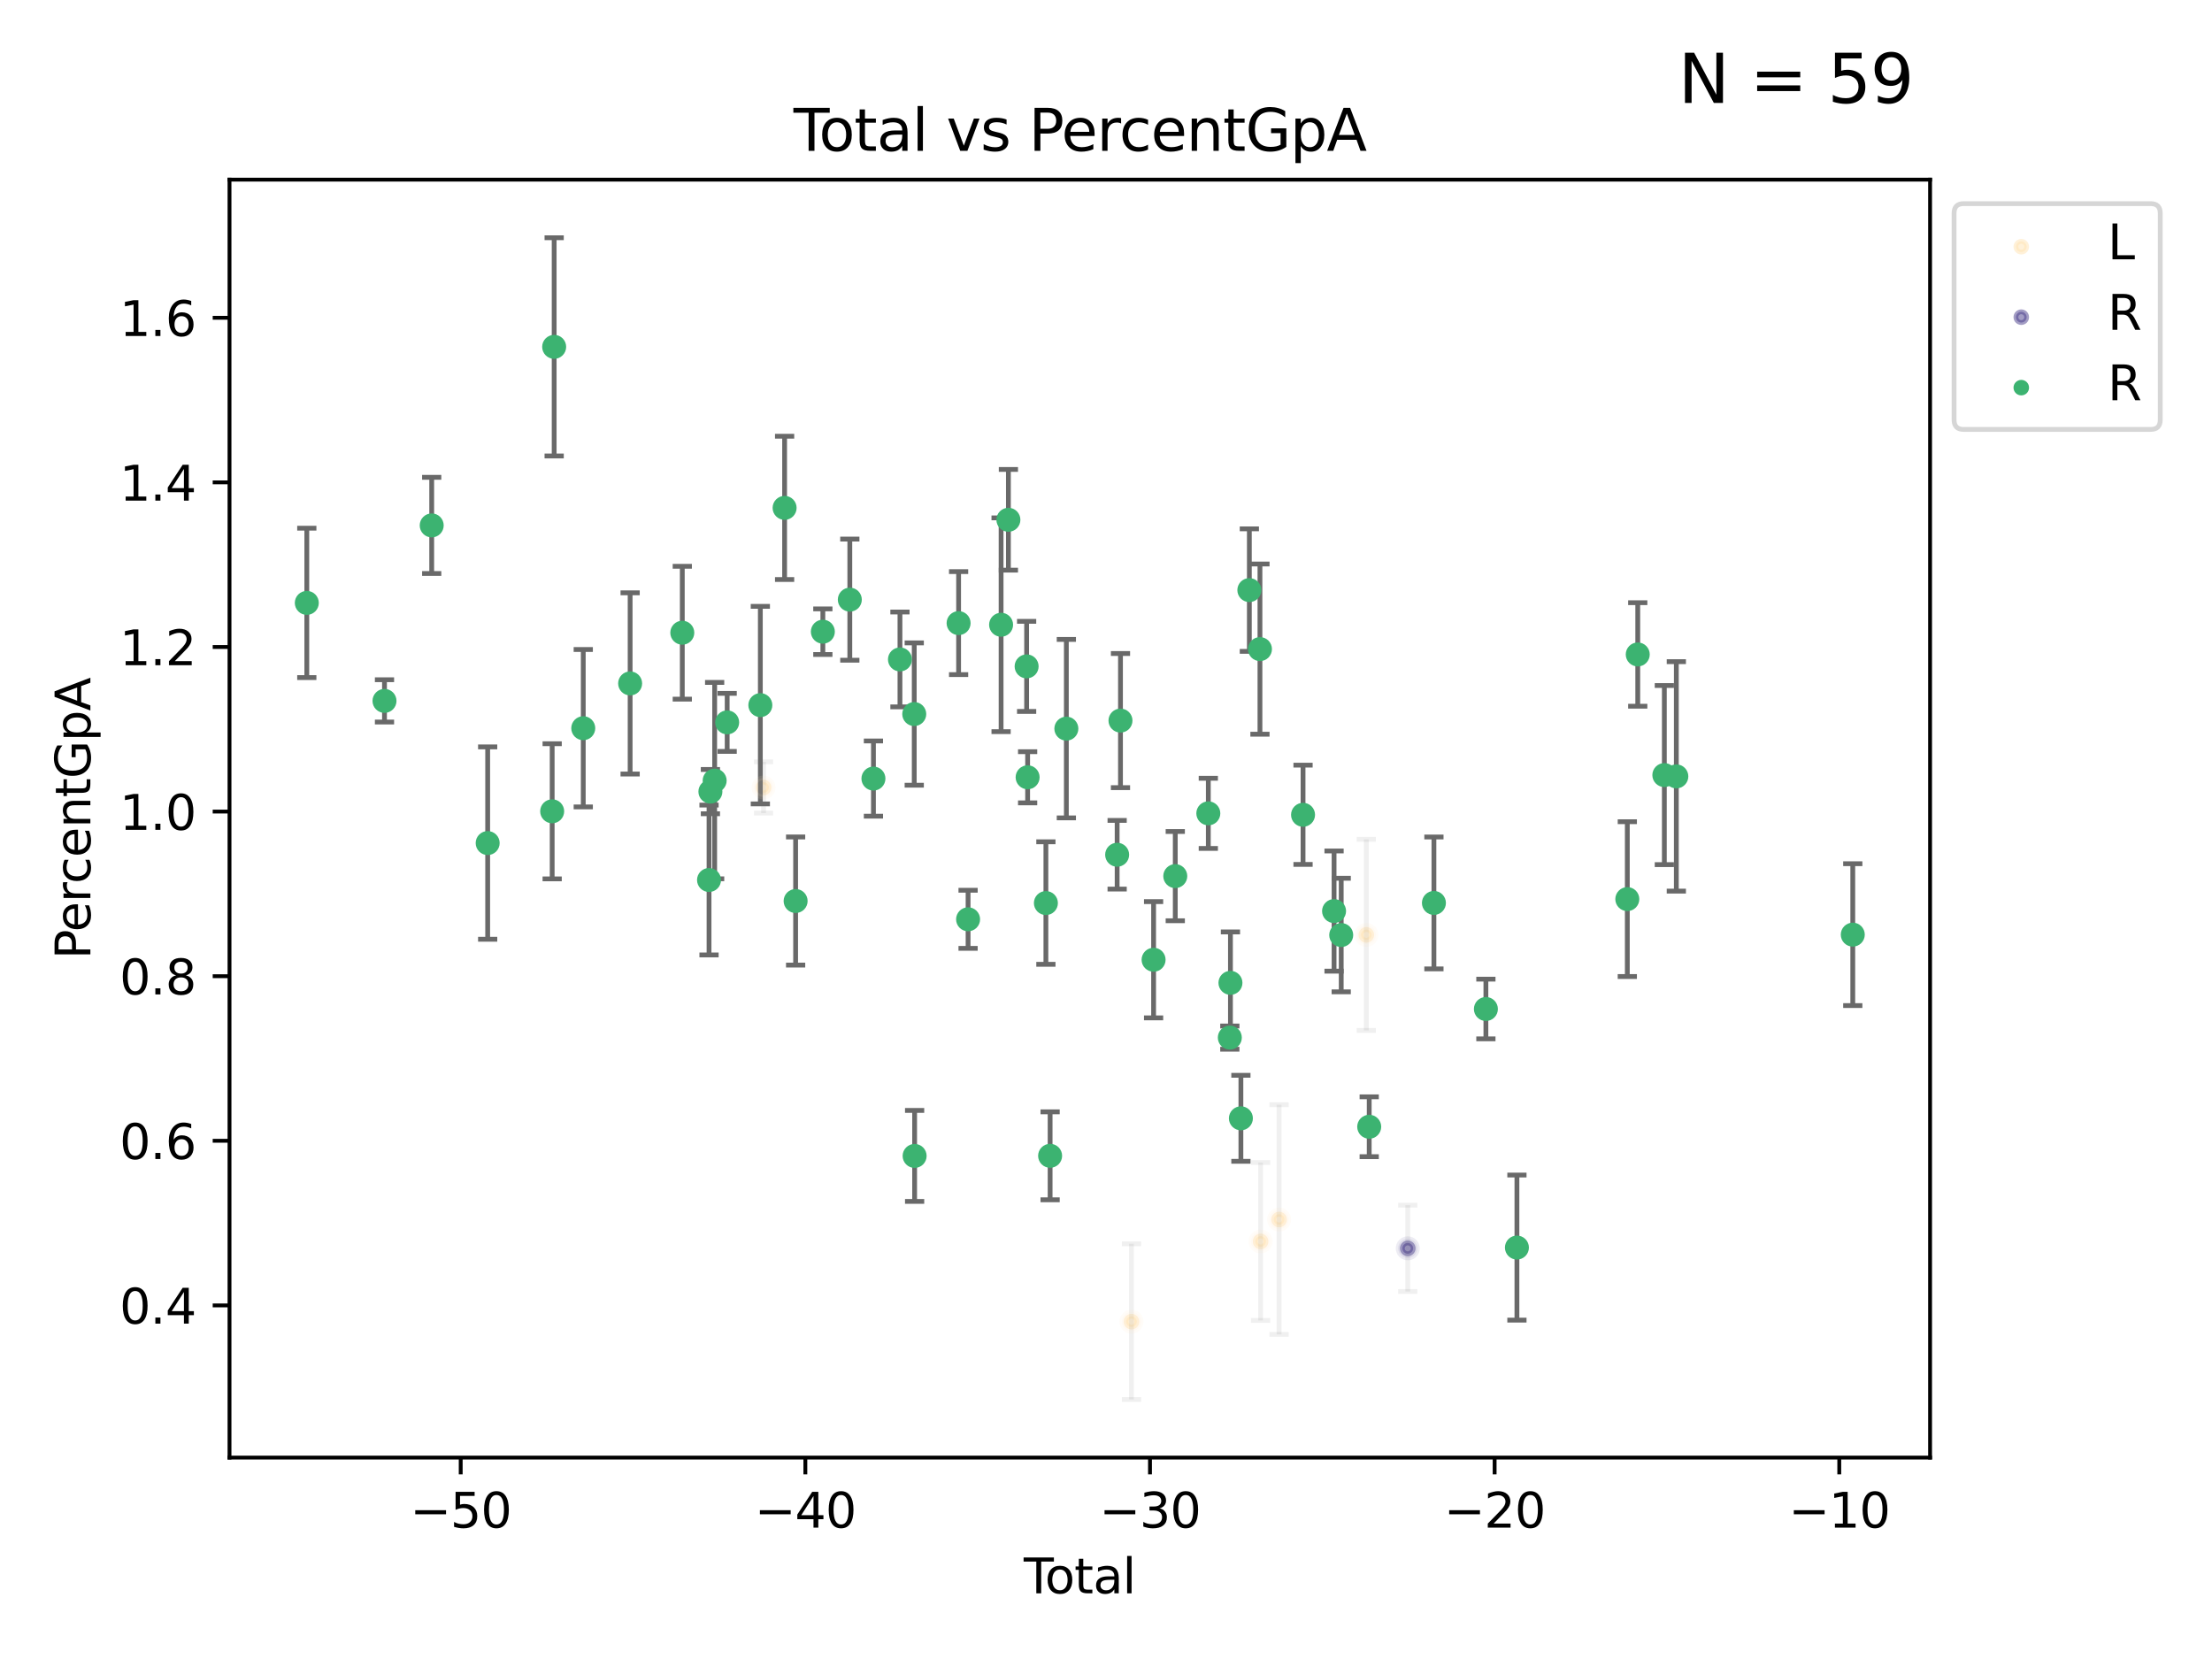 <?xml version="1.0" encoding="utf-8" standalone="no"?>
<!DOCTYPE svg PUBLIC "-//W3C//DTD SVG 1.1//EN"
  "http://www.w3.org/Graphics/SVG/1.1/DTD/svg11.dtd">
<svg xmlns:xlink="http://www.w3.org/1999/xlink" width="460.8pt" height="345.6pt" viewBox="0 0 460.8 345.6" xmlns="http://www.w3.org/2000/svg" version="1.1">
 <defs>
  <style type="text/css">*{stroke-linejoin: round; stroke-linecap: butt}</style>
 </defs>
 <g id="figure_1">
  <g id="patch_1">
   <path d="M 0 345.6 
L 460.8 345.6 
L 460.8 0 
L 0 0 
z
" style="fill: #ffffff"/>
  </g>
  <g id="axes_1">
   <g id="patch_2">
    <path d="M 47.81 303.64 
L 402.07 303.64 
L 402.07 37.422 
L 47.81 37.422 
z
" style="fill: #ffffff"/>
   </g>
   <g id="PathCollection_1">
    <defs>
     <path id="mbbdf30c0f0" d="M 0 1.118 
C 0.297 1.118 0.581 1 0.791 0.791 
C 1 0.581 1.118 0.297 1.118 0 
C 1.118 -0.297 1 -0.581 0.791 -0.791 
C 0.581 -1 0.297 -1.118 0 -1.118 
C -0.297 -1.118 -0.581 -1 -0.791 -0.791 
C -1 -0.581 -1.118 -0.297 -1.118 0 
C -1.118 0.297 -1 0.581 -0.791 0.791 
C -0.581 1 -0.297 1.118 0 1.118 
z
" style="stroke: #ffe4b5; stroke-opacity: 0.5"/>
    </defs>
    <g clip-path="url(#pc83a9b6013)">
     <use xlink:href="#mbbdf30c0f0" x="159.061" y="164.048" style="fill: #ffe4b5; fill-opacity: 0.5; stroke: #ffe4b5; stroke-opacity: 0.5"/>
     <use xlink:href="#mbbdf30c0f0" x="235.706" y="275.323" style="fill: #ffe4b5; fill-opacity: 0.5; stroke: #ffe4b5; stroke-opacity: 0.5"/>
     <use xlink:href="#mbbdf30c0f0" x="262.609" y="258.622" style="fill: #ffe4b5; fill-opacity: 0.5; stroke: #ffe4b5; stroke-opacity: 0.5"/>
     <use xlink:href="#mbbdf30c0f0" x="266.455" y="254.053" style="fill: #ffe4b5; fill-opacity: 0.5; stroke: #ffe4b5; stroke-opacity: 0.5"/>
     <use xlink:href="#mbbdf30c0f0" x="284.628" y="194.753" style="fill: #ffe4b5; fill-opacity: 0.5; stroke: #ffe4b5; stroke-opacity: 0.5"/>
    </g>
   </g>
   <g id="PathCollection_2">
    <defs>
     <path id="m7757722829" d="M 0 1.118 
C 0.297 1.118 0.581 1 0.791 0.791 
C 1 0.581 1.118 0.297 1.118 0 
C 1.118 -0.297 1 -0.581 0.791 -0.791 
C 0.581 -1 0.297 -1.118 0 -1.118 
C -0.297 -1.118 -0.581 -1 -0.791 -0.791 
C -1 -0.581 -1.118 -0.297 -1.118 0 
C -1.118 0.297 -1 0.581 -0.791 0.791 
C -0.581 1 -0.297 1.118 0 1.118 
z
" style="stroke: #483d8b; stroke-opacity: 0.5"/>
    </defs>
    <g clip-path="url(#pc83a9b6013)">
     <use xlink:href="#m7757722829" x="293.262" y="260.053" style="fill: #483d8b; fill-opacity: 0.5; stroke: #483d8b; stroke-opacity: 0.5"/>
    </g>
   </g>
   <g id="PathCollection_3">
    <defs>
     <path id="m713ad0ca46" d="M 0 1.118 
C 0.297 1.118 0.581 1 0.791 0.791 
C 1 0.581 1.118 0.297 1.118 0 
C 1.118 -0.297 1 -0.581 0.791 -0.791 
C 0.581 -1 0.297 -1.118 0 -1.118 
C -0.297 -1.118 -0.581 -1 -0.791 -0.791 
C -1 -0.581 -1.118 -0.297 -1.118 0 
C -1.118 0.297 -1 0.581 -0.791 0.791 
C -0.581 1 -0.297 1.118 0 1.118 
z
" style="stroke: #3cb371"/>
    </defs>
    <g clip-path="url(#pc83a9b6013)">
     <use xlink:href="#m713ad0ca46" x="63.913" y="125.594" style="fill: #3cb371; stroke: #3cb371"/>
     <use xlink:href="#m713ad0ca46" x="80.097" y="146.008" style="fill: #3cb371; stroke: #3cb371"/>
     <use xlink:href="#m713ad0ca46" x="89.932" y="109.452" style="fill: #3cb371; stroke: #3cb371"/>
     <use xlink:href="#m713ad0ca46" x="101.591" y="175.626" style="fill: #3cb371; stroke: #3cb371"/>
     <use xlink:href="#m713ad0ca46" x="115.028" y="169.008" style="fill: #3cb371; stroke: #3cb371"/>
     <use xlink:href="#m713ad0ca46" x="115.442" y="72.255" style="fill: #3cb371; stroke: #3cb371"/>
     <use xlink:href="#m713ad0ca46" x="121.504" y="151.698" style="fill: #3cb371; stroke: #3cb371"/>
     <use xlink:href="#m713ad0ca46" x="131.268" y="142.37" style="fill: #3cb371; stroke: #3cb371"/>
     <use xlink:href="#m713ad0ca46" x="142.134" y="131.806" style="fill: #3cb371; stroke: #3cb371"/>
     <use xlink:href="#m713ad0ca46" x="147.704" y="183.32" style="fill: #3cb371; stroke: #3cb371"/>
     <use xlink:href="#m713ad0ca46" x="147.99" y="164.907" style="fill: #3cb371; stroke: #3cb371"/>
     <use xlink:href="#m713ad0ca46" x="148.875" y="162.617" style="fill: #3cb371; stroke: #3cb371"/>
     <use xlink:href="#m713ad0ca46" x="151.483" y="150.485" style="fill: #3cb371; stroke: #3cb371"/>
     <use xlink:href="#m713ad0ca46" x="158.393" y="146.893" style="fill: #3cb371; stroke: #3cb371"/>
     <use xlink:href="#m713ad0ca46" x="163.448" y="105.8" style="fill: #3cb371; stroke: #3cb371"/>
     <use xlink:href="#m713ad0ca46" x="165.743" y="187.698" style="fill: #3cb371; stroke: #3cb371"/>
     <use xlink:href="#m713ad0ca46" x="171.414" y="131.59" style="fill: #3cb371; stroke: #3cb371"/>
     <use xlink:href="#m713ad0ca46" x="177.033" y="124.917" style="fill: #3cb371; stroke: #3cb371"/>
     <use xlink:href="#m713ad0ca46" x="181.953" y="162.191" style="fill: #3cb371; stroke: #3cb371"/>
     <use xlink:href="#m713ad0ca46" x="187.478" y="137.372" style="fill: #3cb371; stroke: #3cb371"/>
     <use xlink:href="#m713ad0ca46" x="190.454" y="148.75" style="fill: #3cb371; stroke: #3cb371"/>
     <use xlink:href="#m713ad0ca46" x="190.532" y="240.801" style="fill: #3cb371; stroke: #3cb371"/>
     <use xlink:href="#m713ad0ca46" x="199.694" y="129.807" style="fill: #3cb371; stroke: #3cb371"/>
     <use xlink:href="#m713ad0ca46" x="201.67" y="191.506" style="fill: #3cb371; stroke: #3cb371"/>
     <use xlink:href="#m713ad0ca46" x="208.546" y="130.145" style="fill: #3cb371; stroke: #3cb371"/>
     <use xlink:href="#m713ad0ca46" x="210.068" y="108.281" style="fill: #3cb371; stroke: #3cb371"/>
     <use xlink:href="#m713ad0ca46" x="213.865" y="138.818" style="fill: #3cb371; stroke: #3cb371"/>
     <use xlink:href="#m713ad0ca46" x="214.073" y="161.923" style="fill: #3cb371; stroke: #3cb371"/>
     <use xlink:href="#m713ad0ca46" x="217.879" y="188.123" style="fill: #3cb371; stroke: #3cb371"/>
     <use xlink:href="#m713ad0ca46" x="218.758" y="240.776" style="fill: #3cb371; stroke: #3cb371"/>
     <use xlink:href="#m713ad0ca46" x="222.141" y="151.789" style="fill: #3cb371; stroke: #3cb371"/>
     <use xlink:href="#m713ad0ca46" x="232.722" y="178.058" style="fill: #3cb371; stroke: #3cb371"/>
     <use xlink:href="#m713ad0ca46" x="233.417" y="150.111" style="fill: #3cb371; stroke: #3cb371"/>
     <use xlink:href="#m713ad0ca46" x="240.314" y="199.932" style="fill: #3cb371; stroke: #3cb371"/>
     <use xlink:href="#m713ad0ca46" x="244.831" y="182.51" style="fill: #3cb371; stroke: #3cb371"/>
     <use xlink:href="#m713ad0ca46" x="251.715" y="169.435" style="fill: #3cb371; stroke: #3cb371"/>
     <use xlink:href="#m713ad0ca46" x="256.194" y="216.152" style="fill: #3cb371; stroke: #3cb371"/>
     <use xlink:href="#m713ad0ca46" x="256.324" y="204.744" style="fill: #3cb371; stroke: #3cb371"/>
     <use xlink:href="#m713ad0ca46" x="258.502" y="232.963" style="fill: #3cb371; stroke: #3cb371"/>
     <use xlink:href="#m713ad0ca46" x="260.263" y="122.93" style="fill: #3cb371; stroke: #3cb371"/>
     <use xlink:href="#m713ad0ca46" x="262.472" y="135.219" style="fill: #3cb371; stroke: #3cb371"/>
     <use xlink:href="#m713ad0ca46" x="271.448" y="169.736" style="fill: #3cb371; stroke: #3cb371"/>
     <use xlink:href="#m713ad0ca46" x="277.91" y="189.792" style="fill: #3cb371; stroke: #3cb371"/>
     <use xlink:href="#m713ad0ca46" x="279.4" y="194.787" style="fill: #3cb371; stroke: #3cb371"/>
     <use xlink:href="#m713ad0ca46" x="285.231" y="234.724" style="fill: #3cb371; stroke: #3cb371"/>
     <use xlink:href="#m713ad0ca46" x="298.712" y="188.098" style="fill: #3cb371; stroke: #3cb371"/>
     <use xlink:href="#m713ad0ca46" x="309.539" y="210.193" style="fill: #3cb371; stroke: #3cb371"/>
     <use xlink:href="#m713ad0ca46" x="316.003" y="259.892" style="fill: #3cb371; stroke: #3cb371"/>
     <use xlink:href="#m713ad0ca46" x="338.999" y="187.3" style="fill: #3cb371; stroke: #3cb371"/>
     <use xlink:href="#m713ad0ca46" x="341.173" y="136.334" style="fill: #3cb371; stroke: #3cb371"/>
     <use xlink:href="#m713ad0ca46" x="346.714" y="161.463" style="fill: #3cb371; stroke: #3cb371"/>
     <use xlink:href="#m713ad0ca46" x="349.211" y="161.736" style="fill: #3cb371; stroke: #3cb371"/>
     <use xlink:href="#m713ad0ca46" x="385.967" y="194.702" style="fill: #3cb371; stroke: #3cb371"/>
    </g>
   </g>
   <g id="matplotlib.axis_1">
    <g id="xtick_1">
     <g id="line2d_1">
      <defs>
       <path id="m2ab7cd5a93" d="M 0 0 
L 0 3.5 
" style="stroke: #000000; stroke-width: 0.8"/>
      </defs>
      <g>
       <use xlink:href="#m2ab7cd5a93" x="95.974" y="303.64" style="stroke: #000000; stroke-width: 0.8"/>
      </g>
     </g>
     <g id="text_1">
      <!-- −50 -->
      <g transform="translate(85.422 318.238)scale(0.1 -0.1)">
       <defs>
        <path id="DejaVuSans-2212" d="M 678 2272 
L 4684 2272 
L 4684 1741 
L 678 1741 
L 678 2272 
z
" transform="scale(0.016)"/>
        <path id="DejaVuSans-35" d="M 691 4666 
L 3169 4666 
L 3169 4134 
L 1269 4134 
L 1269 2991 
Q 1406 3038 1543 3061 
Q 1681 3084 1819 3084 
Q 2600 3084 3056 2656 
Q 3513 2228 3513 1497 
Q 3513 744 3044 326 
Q 2575 -91 1722 -91 
Q 1428 -91 1123 -41 
Q 819 9 494 109 
L 494 744 
Q 775 591 1075 516 
Q 1375 441 1709 441 
Q 2250 441 2565 725 
Q 2881 1009 2881 1497 
Q 2881 1984 2565 2268 
Q 2250 2553 1709 2553 
Q 1456 2553 1204 2497 
Q 953 2441 691 2322 
L 691 4666 
z
" transform="scale(0.016)"/>
        <path id="DejaVuSans-30" d="M 2034 4250 
Q 1547 4250 1301 3770 
Q 1056 3291 1056 2328 
Q 1056 1369 1301 889 
Q 1547 409 2034 409 
Q 2525 409 2770 889 
Q 3016 1369 3016 2328 
Q 3016 3291 2770 3770 
Q 2525 4250 2034 4250 
z
M 2034 4750 
Q 2819 4750 3233 4129 
Q 3647 3509 3647 2328 
Q 3647 1150 3233 529 
Q 2819 -91 2034 -91 
Q 1250 -91 836 529 
Q 422 1150 422 2328 
Q 422 3509 836 4129 
Q 1250 4750 2034 4750 
z
" transform="scale(0.016)"/>
       </defs>
       <use xlink:href="#DejaVuSans-2212"/>
       <use xlink:href="#DejaVuSans-35" x="83.789"/>
       <use xlink:href="#DejaVuSans-30" x="147.412"/>
      </g>
     </g>
    </g>
    <g id="xtick_2">
     <g id="line2d_2">
      <g>
       <use xlink:href="#m2ab7cd5a93" x="167.769" y="303.64" style="stroke: #000000; stroke-width: 0.8"/>
      </g>
     </g>
     <g id="text_2">
      <!-- −40 -->
      <g transform="translate(157.216 318.238)scale(0.1 -0.1)">
       <defs>
        <path id="DejaVuSans-34" d="M 2419 4116 
L 825 1625 
L 2419 1625 
L 2419 4116 
z
M 2253 4666 
L 3047 4666 
L 3047 1625 
L 3713 1625 
L 3713 1100 
L 3047 1100 
L 3047 0 
L 2419 0 
L 2419 1100 
L 313 1100 
L 313 1709 
L 2253 4666 
z
" transform="scale(0.016)"/>
       </defs>
       <use xlink:href="#DejaVuSans-2212"/>
       <use xlink:href="#DejaVuSans-34" x="83.789"/>
       <use xlink:href="#DejaVuSans-30" x="147.412"/>
      </g>
     </g>
    </g>
    <g id="xtick_3">
     <g id="line2d_3">
      <g>
       <use xlink:href="#m2ab7cd5a93" x="239.564" y="303.64" style="stroke: #000000; stroke-width: 0.8"/>
      </g>
     </g>
     <g id="text_3">
      <!-- −30 -->
      <g transform="translate(229.011 318.238)scale(0.1 -0.1)">
       <defs>
        <path id="DejaVuSans-33" d="M 2597 2516 
Q 3050 2419 3304 2112 
Q 3559 1806 3559 1356 
Q 3559 666 3084 287 
Q 2609 -91 1734 -91 
Q 1441 -91 1130 -33 
Q 819 25 488 141 
L 488 750 
Q 750 597 1062 519 
Q 1375 441 1716 441 
Q 2309 441 2620 675 
Q 2931 909 2931 1356 
Q 2931 1769 2642 2001 
Q 2353 2234 1838 2234 
L 1294 2234 
L 1294 2753 
L 1863 2753 
Q 2328 2753 2575 2939 
Q 2822 3125 2822 3475 
Q 2822 3834 2567 4026 
Q 2313 4219 1838 4219 
Q 1578 4219 1281 4162 
Q 984 4106 628 3988 
L 628 4550 
Q 988 4650 1302 4700 
Q 1616 4750 1894 4750 
Q 2613 4750 3031 4423 
Q 3450 4097 3450 3541 
Q 3450 3153 3228 2886 
Q 3006 2619 2597 2516 
z
" transform="scale(0.016)"/>
       </defs>
       <use xlink:href="#DejaVuSans-2212"/>
       <use xlink:href="#DejaVuSans-33" x="83.789"/>
       <use xlink:href="#DejaVuSans-30" x="147.412"/>
      </g>
     </g>
    </g>
    <g id="xtick_4">
     <g id="line2d_4">
      <g>
       <use xlink:href="#m2ab7cd5a93" x="311.358" y="303.64" style="stroke: #000000; stroke-width: 0.8"/>
      </g>
     </g>
     <g id="text_4">
      <!-- −20 -->
      <g transform="translate(300.806 318.238)scale(0.1 -0.1)">
       <defs>
        <path id="DejaVuSans-32" d="M 1228 531 
L 3431 531 
L 3431 0 
L 469 0 
L 469 531 
Q 828 903 1448 1529 
Q 2069 2156 2228 2338 
Q 2531 2678 2651 2914 
Q 2772 3150 2772 3378 
Q 2772 3750 2511 3984 
Q 2250 4219 1831 4219 
Q 1534 4219 1204 4116 
Q 875 4013 500 3803 
L 500 4441 
Q 881 4594 1212 4672 
Q 1544 4750 1819 4750 
Q 2544 4750 2975 4387 
Q 3406 4025 3406 3419 
Q 3406 3131 3298 2873 
Q 3191 2616 2906 2266 
Q 2828 2175 2409 1742 
Q 1991 1309 1228 531 
z
" transform="scale(0.016)"/>
       </defs>
       <use xlink:href="#DejaVuSans-2212"/>
       <use xlink:href="#DejaVuSans-32" x="83.789"/>
       <use xlink:href="#DejaVuSans-30" x="147.412"/>
      </g>
     </g>
    </g>
    <g id="xtick_5">
     <g id="line2d_5">
      <g>
       <use xlink:href="#m2ab7cd5a93" x="383.153" y="303.64" style="stroke: #000000; stroke-width: 0.8"/>
      </g>
     </g>
     <g id="text_5">
      <!-- −10 -->
      <g transform="translate(372.601 318.238)scale(0.1 -0.1)">
       <defs>
        <path id="DejaVuSans-31" d="M 794 531 
L 1825 531 
L 1825 4091 
L 703 3866 
L 703 4441 
L 1819 4666 
L 2450 4666 
L 2450 531 
L 3481 531 
L 3481 0 
L 794 0 
L 794 531 
z
" transform="scale(0.016)"/>
       </defs>
       <use xlink:href="#DejaVuSans-2212"/>
       <use xlink:href="#DejaVuSans-31" x="83.789"/>
       <use xlink:href="#DejaVuSans-30" x="147.412"/>
      </g>
     </g>
    </g>
    <g id="text_6">
     <!-- Total -->
     <g transform="translate(213.263 331.917)scale(0.1 -0.1)">
      <defs>
       <path id="DejaVuSans-54" d="M -19 4666 
L 3928 4666 
L 3928 4134 
L 2272 4134 
L 2272 0 
L 1638 0 
L 1638 4134 
L -19 4134 
L -19 4666 
z
" transform="scale(0.016)"/>
       <path id="DejaVuSans-6f" d="M 1959 3097 
Q 1497 3097 1228 2736 
Q 959 2375 959 1747 
Q 959 1119 1226 758 
Q 1494 397 1959 397 
Q 2419 397 2687 759 
Q 2956 1122 2956 1747 
Q 2956 2369 2687 2733 
Q 2419 3097 1959 3097 
z
M 1959 3584 
Q 2709 3584 3137 3096 
Q 3566 2609 3566 1747 
Q 3566 888 3137 398 
Q 2709 -91 1959 -91 
Q 1206 -91 779 398 
Q 353 888 353 1747 
Q 353 2609 779 3096 
Q 1206 3584 1959 3584 
z
" transform="scale(0.016)"/>
       <path id="DejaVuSans-74" d="M 1172 4494 
L 1172 3500 
L 2356 3500 
L 2356 3053 
L 1172 3053 
L 1172 1153 
Q 1172 725 1289 603 
Q 1406 481 1766 481 
L 2356 481 
L 2356 0 
L 1766 0 
Q 1100 0 847 248 
Q 594 497 594 1153 
L 594 3053 
L 172 3053 
L 172 3500 
L 594 3500 
L 594 4494 
L 1172 4494 
z
" transform="scale(0.016)"/>
       <path id="DejaVuSans-61" d="M 2194 1759 
Q 1497 1759 1228 1600 
Q 959 1441 959 1056 
Q 959 750 1161 570 
Q 1363 391 1709 391 
Q 2188 391 2477 730 
Q 2766 1069 2766 1631 
L 2766 1759 
L 2194 1759 
z
M 3341 1997 
L 3341 0 
L 2766 0 
L 2766 531 
Q 2569 213 2275 61 
Q 1981 -91 1556 -91 
Q 1019 -91 701 211 
Q 384 513 384 1019 
Q 384 1609 779 1909 
Q 1175 2209 1959 2209 
L 2766 2209 
L 2766 2266 
Q 2766 2663 2505 2880 
Q 2244 3097 1772 3097 
Q 1472 3097 1187 3025 
Q 903 2953 641 2809 
L 641 3341 
Q 956 3463 1253 3523 
Q 1550 3584 1831 3584 
Q 2591 3584 2966 3190 
Q 3341 2797 3341 1997 
z
" transform="scale(0.016)"/>
       <path id="DejaVuSans-6c" d="M 603 4863 
L 1178 4863 
L 1178 0 
L 603 0 
L 603 4863 
z
" transform="scale(0.016)"/>
      </defs>
      <use xlink:href="#DejaVuSans-54"/>
      <use xlink:href="#DejaVuSans-6f" x="44.084"/>
      <use xlink:href="#DejaVuSans-74" x="105.266"/>
      <use xlink:href="#DejaVuSans-61" x="144.475"/>
      <use xlink:href="#DejaVuSans-6c" x="205.754"/>
     </g>
    </g>
   </g>
   <g id="matplotlib.axis_2">
    <g id="ytick_1">
     <g id="line2d_6">
      <defs>
       <path id="ma7b6f28bb7" d="M 0 0 
L -3.5 0 
" style="stroke: #000000; stroke-width: 0.8"/>
      </defs>
      <g>
       <use xlink:href="#ma7b6f28bb7" x="47.81" y="271.936" style="stroke: #000000; stroke-width: 0.8"/>
      </g>
     </g>
     <g id="text_7">
      <!-- 0.4 -->
      <g transform="translate(24.907 275.735)scale(0.1 -0.1)">
       <defs>
        <path id="DejaVuSans-2e" d="M 684 794 
L 1344 794 
L 1344 0 
L 684 0 
L 684 794 
z
" transform="scale(0.016)"/>
       </defs>
       <use xlink:href="#DejaVuSans-30"/>
       <use xlink:href="#DejaVuSans-2e" x="63.623"/>
       <use xlink:href="#DejaVuSans-34" x="95.41"/>
      </g>
     </g>
    </g>
    <g id="ytick_2">
     <g id="line2d_7">
      <g>
       <use xlink:href="#ma7b6f28bb7" x="47.81" y="237.646" style="stroke: #000000; stroke-width: 0.8"/>
      </g>
     </g>
     <g id="text_8">
      <!-- 0.6 -->
      <g transform="translate(24.907 241.445)scale(0.1 -0.1)">
       <defs>
        <path id="DejaVuSans-36" d="M 2113 2584 
Q 1688 2584 1439 2293 
Q 1191 2003 1191 1497 
Q 1191 994 1439 701 
Q 1688 409 2113 409 
Q 2538 409 2786 701 
Q 3034 994 3034 1497 
Q 3034 2003 2786 2293 
Q 2538 2584 2113 2584 
z
M 3366 4563 
L 3366 3988 
Q 3128 4100 2886 4159 
Q 2644 4219 2406 4219 
Q 1781 4219 1451 3797 
Q 1122 3375 1075 2522 
Q 1259 2794 1537 2939 
Q 1816 3084 2150 3084 
Q 2853 3084 3261 2657 
Q 3669 2231 3669 1497 
Q 3669 778 3244 343 
Q 2819 -91 2113 -91 
Q 1303 -91 875 529 
Q 447 1150 447 2328 
Q 447 3434 972 4092 
Q 1497 4750 2381 4750 
Q 2619 4750 2861 4703 
Q 3103 4656 3366 4563 
z
" transform="scale(0.016)"/>
       </defs>
       <use xlink:href="#DejaVuSans-30"/>
       <use xlink:href="#DejaVuSans-2e" x="63.623"/>
       <use xlink:href="#DejaVuSans-36" x="95.41"/>
      </g>
     </g>
    </g>
    <g id="ytick_3">
     <g id="line2d_8">
      <g>
       <use xlink:href="#ma7b6f28bb7" x="47.81" y="203.356" style="stroke: #000000; stroke-width: 0.8"/>
      </g>
     </g>
     <g id="text_9">
      <!-- 0.8 -->
      <g transform="translate(24.907 207.156)scale(0.1 -0.1)">
       <defs>
        <path id="DejaVuSans-38" d="M 2034 2216 
Q 1584 2216 1326 1975 
Q 1069 1734 1069 1313 
Q 1069 891 1326 650 
Q 1584 409 2034 409 
Q 2484 409 2743 651 
Q 3003 894 3003 1313 
Q 3003 1734 2745 1975 
Q 2488 2216 2034 2216 
z
M 1403 2484 
Q 997 2584 770 2862 
Q 544 3141 544 3541 
Q 544 4100 942 4425 
Q 1341 4750 2034 4750 
Q 2731 4750 3128 4425 
Q 3525 4100 3525 3541 
Q 3525 3141 3298 2862 
Q 3072 2584 2669 2484 
Q 3125 2378 3379 2068 
Q 3634 1759 3634 1313 
Q 3634 634 3220 271 
Q 2806 -91 2034 -91 
Q 1263 -91 848 271 
Q 434 634 434 1313 
Q 434 1759 690 2068 
Q 947 2378 1403 2484 
z
M 1172 3481 
Q 1172 3119 1398 2916 
Q 1625 2713 2034 2713 
Q 2441 2713 2670 2916 
Q 2900 3119 2900 3481 
Q 2900 3844 2670 4047 
Q 2441 4250 2034 4250 
Q 1625 4250 1398 4047 
Q 1172 3844 1172 3481 
z
" transform="scale(0.016)"/>
       </defs>
       <use xlink:href="#DejaVuSans-30"/>
       <use xlink:href="#DejaVuSans-2e" x="63.623"/>
       <use xlink:href="#DejaVuSans-38" x="95.41"/>
      </g>
     </g>
    </g>
    <g id="ytick_4">
     <g id="line2d_9">
      <g>
       <use xlink:href="#ma7b6f28bb7" x="47.81" y="169.067" style="stroke: #000000; stroke-width: 0.8"/>
      </g>
     </g>
     <g id="text_10">
      <!-- 1.0 -->
      <g transform="translate(24.907 172.866)scale(0.1 -0.1)">
       <use xlink:href="#DejaVuSans-31"/>
       <use xlink:href="#DejaVuSans-2e" x="63.623"/>
       <use xlink:href="#DejaVuSans-30" x="95.41"/>
      </g>
     </g>
    </g>
    <g id="ytick_5">
     <g id="line2d_10">
      <g>
       <use xlink:href="#ma7b6f28bb7" x="47.81" y="134.777" style="stroke: #000000; stroke-width: 0.8"/>
      </g>
     </g>
     <g id="text_11">
      <!-- 1.2 -->
      <g transform="translate(24.907 138.576)scale(0.1 -0.1)">
       <use xlink:href="#DejaVuSans-31"/>
       <use xlink:href="#DejaVuSans-2e" x="63.623"/>
       <use xlink:href="#DejaVuSans-32" x="95.41"/>
      </g>
     </g>
    </g>
    <g id="ytick_6">
     <g id="line2d_11">
      <g>
       <use xlink:href="#ma7b6f28bb7" x="47.81" y="100.488" style="stroke: #000000; stroke-width: 0.8"/>
      </g>
     </g>
     <g id="text_12">
      <!-- 1.4 -->
      <g transform="translate(24.907 104.287)scale(0.1 -0.1)">
       <use xlink:href="#DejaVuSans-31"/>
       <use xlink:href="#DejaVuSans-2e" x="63.623"/>
       <use xlink:href="#DejaVuSans-34" x="95.41"/>
      </g>
     </g>
    </g>
    <g id="ytick_7">
     <g id="line2d_12">
      <g>
       <use xlink:href="#ma7b6f28bb7" x="47.81" y="66.198" style="stroke: #000000; stroke-width: 0.8"/>
      </g>
     </g>
     <g id="text_13">
      <!-- 1.6 -->
      <g transform="translate(24.907 69.997)scale(0.1 -0.1)">
       <use xlink:href="#DejaVuSans-31"/>
       <use xlink:href="#DejaVuSans-2e" x="63.623"/>
       <use xlink:href="#DejaVuSans-36" x="95.41"/>
      </g>
     </g>
    </g>
    <g id="text_14">
     <!-- PercentGpA -->
     <g transform="translate(18.827 199.807)rotate(-90)scale(0.1 -0.1)">
      <defs>
       <path id="DejaVuSans-50" d="M 1259 4147 
L 1259 2394 
L 2053 2394 
Q 2494 2394 2734 2622 
Q 2975 2850 2975 3272 
Q 2975 3691 2734 3919 
Q 2494 4147 2053 4147 
L 1259 4147 
z
M 628 4666 
L 2053 4666 
Q 2838 4666 3239 4311 
Q 3641 3956 3641 3272 
Q 3641 2581 3239 2228 
Q 2838 1875 2053 1875 
L 1259 1875 
L 1259 0 
L 628 0 
L 628 4666 
z
" transform="scale(0.016)"/>
       <path id="DejaVuSans-65" d="M 3597 1894 
L 3597 1613 
L 953 1613 
Q 991 1019 1311 708 
Q 1631 397 2203 397 
Q 2534 397 2845 478 
Q 3156 559 3463 722 
L 3463 178 
Q 3153 47 2828 -22 
Q 2503 -91 2169 -91 
Q 1331 -91 842 396 
Q 353 884 353 1716 
Q 353 2575 817 3079 
Q 1281 3584 2069 3584 
Q 2775 3584 3186 3129 
Q 3597 2675 3597 1894 
z
M 3022 2063 
Q 3016 2534 2758 2815 
Q 2500 3097 2075 3097 
Q 1594 3097 1305 2825 
Q 1016 2553 972 2059 
L 3022 2063 
z
" transform="scale(0.016)"/>
       <path id="DejaVuSans-72" d="M 2631 2963 
Q 2534 3019 2420 3045 
Q 2306 3072 2169 3072 
Q 1681 3072 1420 2755 
Q 1159 2438 1159 1844 
L 1159 0 
L 581 0 
L 581 3500 
L 1159 3500 
L 1159 2956 
Q 1341 3275 1631 3429 
Q 1922 3584 2338 3584 
Q 2397 3584 2469 3576 
Q 2541 3569 2628 3553 
L 2631 2963 
z
" transform="scale(0.016)"/>
       <path id="DejaVuSans-63" d="M 3122 3366 
L 3122 2828 
Q 2878 2963 2633 3030 
Q 2388 3097 2138 3097 
Q 1578 3097 1268 2742 
Q 959 2388 959 1747 
Q 959 1106 1268 751 
Q 1578 397 2138 397 
Q 2388 397 2633 464 
Q 2878 531 3122 666 
L 3122 134 
Q 2881 22 2623 -34 
Q 2366 -91 2075 -91 
Q 1284 -91 818 406 
Q 353 903 353 1747 
Q 353 2603 823 3093 
Q 1294 3584 2113 3584 
Q 2378 3584 2631 3529 
Q 2884 3475 3122 3366 
z
" transform="scale(0.016)"/>
       <path id="DejaVuSans-6e" d="M 3513 2113 
L 3513 0 
L 2938 0 
L 2938 2094 
Q 2938 2591 2744 2837 
Q 2550 3084 2163 3084 
Q 1697 3084 1428 2787 
Q 1159 2491 1159 1978 
L 1159 0 
L 581 0 
L 581 3500 
L 1159 3500 
L 1159 2956 
Q 1366 3272 1645 3428 
Q 1925 3584 2291 3584 
Q 2894 3584 3203 3211 
Q 3513 2838 3513 2113 
z
" transform="scale(0.016)"/>
       <path id="DejaVuSans-47" d="M 3809 666 
L 3809 1919 
L 2778 1919 
L 2778 2438 
L 4434 2438 
L 4434 434 
Q 4069 175 3628 42 
Q 3188 -91 2688 -91 
Q 1594 -91 976 548 
Q 359 1188 359 2328 
Q 359 3472 976 4111 
Q 1594 4750 2688 4750 
Q 3144 4750 3555 4637 
Q 3966 4525 4313 4306 
L 4313 3634 
Q 3963 3931 3569 4081 
Q 3175 4231 2741 4231 
Q 1884 4231 1454 3753 
Q 1025 3275 1025 2328 
Q 1025 1384 1454 906 
Q 1884 428 2741 428 
Q 3075 428 3337 486 
Q 3600 544 3809 666 
z
" transform="scale(0.016)"/>
       <path id="DejaVuSans-70" d="M 1159 525 
L 1159 -1331 
L 581 -1331 
L 581 3500 
L 1159 3500 
L 1159 2969 
Q 1341 3281 1617 3432 
Q 1894 3584 2278 3584 
Q 2916 3584 3314 3078 
Q 3713 2572 3713 1747 
Q 3713 922 3314 415 
Q 2916 -91 2278 -91 
Q 1894 -91 1617 61 
Q 1341 213 1159 525 
z
M 3116 1747 
Q 3116 2381 2855 2742 
Q 2594 3103 2138 3103 
Q 1681 3103 1420 2742 
Q 1159 2381 1159 1747 
Q 1159 1113 1420 752 
Q 1681 391 2138 391 
Q 2594 391 2855 752 
Q 3116 1113 3116 1747 
z
" transform="scale(0.016)"/>
       <path id="DejaVuSans-41" d="M 2188 4044 
L 1331 1722 
L 3047 1722 
L 2188 4044 
z
M 1831 4666 
L 2547 4666 
L 4325 0 
L 3669 0 
L 3244 1197 
L 1141 1197 
L 716 0 
L 50 0 
L 1831 4666 
z
" transform="scale(0.016)"/>
      </defs>
      <use xlink:href="#DejaVuSans-50"/>
      <use xlink:href="#DejaVuSans-65" x="56.678"/>
      <use xlink:href="#DejaVuSans-72" x="118.201"/>
      <use xlink:href="#DejaVuSans-63" x="157.064"/>
      <use xlink:href="#DejaVuSans-65" x="212.045"/>
      <use xlink:href="#DejaVuSans-6e" x="273.568"/>
      <use xlink:href="#DejaVuSans-74" x="336.947"/>
      <use xlink:href="#DejaVuSans-47" x="376.156"/>
      <use xlink:href="#DejaVuSans-70" x="453.646"/>
      <use xlink:href="#DejaVuSans-41" x="517.123"/>
     </g>
    </g>
   </g>
   <g id="LineCollection_1">
    <path d="M 159.061 169.388 
L 159.061 158.707 
" clip-path="url(#pc83a9b6013)" style="fill: none; stroke: #696969; stroke-opacity: 0.1"/>
    <path d="M 235.706 291.539 
L 235.706 259.107 
" clip-path="url(#pc83a9b6013)" style="fill: none; stroke: #696969; stroke-opacity: 0.1"/>
    <path d="M 262.609 275.069 
L 262.609 242.175 
" clip-path="url(#pc83a9b6013)" style="fill: none; stroke: #696969; stroke-opacity: 0.1"/>
    <path d="M 266.455 277.976 
L 266.455 230.129 
" clip-path="url(#pc83a9b6013)" style="fill: none; stroke: #696969; stroke-opacity: 0.1"/>
    <path d="M 284.628 214.657 
L 284.628 174.848 
" clip-path="url(#pc83a9b6013)" style="fill: none; stroke: #696969; stroke-opacity: 0.1"/>
   </g>
   <g id="line2d_13">
    <defs>
     <path id="m654c2bc697" d="M 2 0 
L -2 -0 
" style="stroke: #696969; stroke-opacity: 0.1"/>
    </defs>
    <g clip-path="url(#pc83a9b6013)">
     <use xlink:href="#m654c2bc697" x="159.061" y="169.388" style="fill: #696969; fill-opacity: 0.1; stroke: #696969; stroke-opacity: 0.1"/>
     <use xlink:href="#m654c2bc697" x="235.706" y="291.539" style="fill: #696969; fill-opacity: 0.1; stroke: #696969; stroke-opacity: 0.1"/>
     <use xlink:href="#m654c2bc697" x="262.609" y="275.069" style="fill: #696969; fill-opacity: 0.1; stroke: #696969; stroke-opacity: 0.1"/>
     <use xlink:href="#m654c2bc697" x="266.455" y="277.976" style="fill: #696969; fill-opacity: 0.1; stroke: #696969; stroke-opacity: 0.1"/>
     <use xlink:href="#m654c2bc697" x="284.628" y="214.657" style="fill: #696969; fill-opacity: 0.1; stroke: #696969; stroke-opacity: 0.1"/>
    </g>
   </g>
   <g id="line2d_14">
    <g clip-path="url(#pc83a9b6013)">
     <use xlink:href="#m654c2bc697" x="159.061" y="158.707" style="fill: #696969; fill-opacity: 0.1; stroke: #696969; stroke-opacity: 0.1"/>
     <use xlink:href="#m654c2bc697" x="235.706" y="259.107" style="fill: #696969; fill-opacity: 0.1; stroke: #696969; stroke-opacity: 0.1"/>
     <use xlink:href="#m654c2bc697" x="262.609" y="242.175" style="fill: #696969; fill-opacity: 0.1; stroke: #696969; stroke-opacity: 0.1"/>
     <use xlink:href="#m654c2bc697" x="266.455" y="230.129" style="fill: #696969; fill-opacity: 0.1; stroke: #696969; stroke-opacity: 0.1"/>
     <use xlink:href="#m654c2bc697" x="284.628" y="174.848" style="fill: #696969; fill-opacity: 0.1; stroke: #696969; stroke-opacity: 0.1"/>
    </g>
   </g>
   <g id="LineCollection_2">
    <path d="M 293.262 269.043 
L 293.262 251.062 
" clip-path="url(#pc83a9b6013)" style="fill: none; stroke: #696969; stroke-opacity: 0.1"/>
   </g>
   <g id="line2d_15">
    <g clip-path="url(#pc83a9b6013)">
     <use xlink:href="#m654c2bc697" x="293.262" y="269.043" style="fill: #696969; fill-opacity: 0.1; stroke: #696969; stroke-opacity: 0.1"/>
    </g>
   </g>
   <g id="line2d_16">
    <g clip-path="url(#pc83a9b6013)">
     <use xlink:href="#m654c2bc697" x="293.262" y="251.062" style="fill: #696969; fill-opacity: 0.1; stroke: #696969; stroke-opacity: 0.1"/>
    </g>
   </g>
   <g id="LineCollection_3">
    <path d="M 63.913 141.154 
L 63.913 110.034 
" clip-path="url(#pc83a9b6013)" style="fill: none; stroke: #696969"/>
    <path d="M 80.097 150.414 
L 80.097 141.601 
" clip-path="url(#pc83a9b6013)" style="fill: none; stroke: #696969"/>
    <path d="M 89.932 119.469 
L 89.932 99.435 
" clip-path="url(#pc83a9b6013)" style="fill: none; stroke: #696969"/>
    <path d="M 101.591 195.661 
L 101.591 155.592 
" clip-path="url(#pc83a9b6013)" style="fill: none; stroke: #696969"/>
    <path d="M 115.028 183.082 
L 115.028 154.933 
" clip-path="url(#pc83a9b6013)" style="fill: none; stroke: #696969"/>
    <path d="M 115.442 94.988 
L 115.442 49.523 
" clip-path="url(#pc83a9b6013)" style="fill: none; stroke: #696969"/>
    <path d="M 121.504 168.093 
L 121.504 135.303 
" clip-path="url(#pc83a9b6013)" style="fill: none; stroke: #696969"/>
    <path d="M 131.268 161.244 
L 131.268 123.496 
" clip-path="url(#pc83a9b6013)" style="fill: none; stroke: #696969"/>
    <path d="M 142.134 145.64 
L 142.134 117.971 
" clip-path="url(#pc83a9b6013)" style="fill: none; stroke: #696969"/>
    <path d="M 147.704 198.929 
L 147.704 167.712 
" clip-path="url(#pc83a9b6013)" style="fill: none; stroke: #696969"/>
    <path d="M 147.99 169.517 
L 147.99 160.296 
" clip-path="url(#pc83a9b6013)" style="fill: none; stroke: #696969"/>
    <path d="M 148.875 183.073 
L 148.875 142.16 
" clip-path="url(#pc83a9b6013)" style="fill: none; stroke: #696969"/>
    <path d="M 151.483 156.527 
L 151.483 144.442 
" clip-path="url(#pc83a9b6013)" style="fill: none; stroke: #696969"/>
    <path d="M 158.393 167.47 
L 158.393 126.316 
" clip-path="url(#pc83a9b6013)" style="fill: none; stroke: #696969"/>
    <path d="M 163.448 120.726 
L 163.448 90.874 
" clip-path="url(#pc83a9b6013)" style="fill: none; stroke: #696969"/>
    <path d="M 165.743 201.042 
L 165.743 174.354 
" clip-path="url(#pc83a9b6013)" style="fill: none; stroke: #696969"/>
    <path d="M 171.414 136.342 
L 171.414 126.839 
" clip-path="url(#pc83a9b6013)" style="fill: none; stroke: #696969"/>
    <path d="M 177.033 137.534 
L 177.033 112.301 
" clip-path="url(#pc83a9b6013)" style="fill: none; stroke: #696969"/>
    <path d="M 181.953 170.026 
L 181.953 154.356 
" clip-path="url(#pc83a9b6013)" style="fill: none; stroke: #696969"/>
    <path d="M 187.478 147.25 
L 187.478 127.494 
" clip-path="url(#pc83a9b6013)" style="fill: none; stroke: #696969"/>
    <path d="M 190.454 163.575 
L 190.454 133.925 
" clip-path="url(#pc83a9b6013)" style="fill: none; stroke: #696969"/>
    <path d="M 190.532 250.279 
L 190.532 231.323 
" clip-path="url(#pc83a9b6013)" style="fill: none; stroke: #696969"/>
    <path d="M 199.694 140.534 
L 199.694 119.08 
" clip-path="url(#pc83a9b6013)" style="fill: none; stroke: #696969"/>
    <path d="M 201.67 197.558 
L 201.67 185.453 
" clip-path="url(#pc83a9b6013)" style="fill: none; stroke: #696969"/>
    <path d="M 208.546 152.411 
L 208.546 107.88 
" clip-path="url(#pc83a9b6013)" style="fill: none; stroke: #696969"/>
    <path d="M 210.068 118.768 
L 210.068 97.794 
" clip-path="url(#pc83a9b6013)" style="fill: none; stroke: #696969"/>
    <path d="M 213.865 148.204 
L 213.865 129.432 
" clip-path="url(#pc83a9b6013)" style="fill: none; stroke: #696969"/>
    <path d="M 214.073 167.254 
L 214.073 156.593 
" clip-path="url(#pc83a9b6013)" style="fill: none; stroke: #696969"/>
    <path d="M 217.879 200.886 
L 217.879 175.361 
" clip-path="url(#pc83a9b6013)" style="fill: none; stroke: #696969"/>
    <path d="M 218.758 249.937 
L 218.758 231.615 
" clip-path="url(#pc83a9b6013)" style="fill: none; stroke: #696969"/>
    <path d="M 222.141 170.377 
L 222.141 133.201 
" clip-path="url(#pc83a9b6013)" style="fill: none; stroke: #696969"/>
    <path d="M 232.722 185.207 
L 232.722 170.91 
" clip-path="url(#pc83a9b6013)" style="fill: none; stroke: #696969"/>
    <path d="M 233.417 164.082 
L 233.417 136.14 
" clip-path="url(#pc83a9b6013)" style="fill: none; stroke: #696969"/>
    <path d="M 240.314 212.042 
L 240.314 187.822 
" clip-path="url(#pc83a9b6013)" style="fill: none; stroke: #696969"/>
    <path d="M 244.831 191.807 
L 244.831 173.214 
" clip-path="url(#pc83a9b6013)" style="fill: none; stroke: #696969"/>
    <path d="M 251.715 176.743 
L 251.715 162.127 
" clip-path="url(#pc83a9b6013)" style="fill: none; stroke: #696969"/>
    <path d="M 256.194 218.569 
L 256.194 213.736 
" clip-path="url(#pc83a9b6013)" style="fill: none; stroke: #696969"/>
    <path d="M 256.324 215.351 
L 256.324 194.137 
" clip-path="url(#pc83a9b6013)" style="fill: none; stroke: #696969"/>
    <path d="M 258.502 241.923 
L 258.502 224.003 
" clip-path="url(#pc83a9b6013)" style="fill: none; stroke: #696969"/>
    <path d="M 260.263 135.694 
L 260.263 110.166 
" clip-path="url(#pc83a9b6013)" style="fill: none; stroke: #696969"/>
    <path d="M 262.472 152.947 
L 262.472 117.492 
" clip-path="url(#pc83a9b6013)" style="fill: none; stroke: #696969"/>
    <path d="M 271.448 180.074 
L 271.448 159.397 
" clip-path="url(#pc83a9b6013)" style="fill: none; stroke: #696969"/>
    <path d="M 277.91 202.309 
L 277.91 177.274 
" clip-path="url(#pc83a9b6013)" style="fill: none; stroke: #696969"/>
    <path d="M 279.4 206.616 
L 279.4 182.958 
" clip-path="url(#pc83a9b6013)" style="fill: none; stroke: #696969"/>
    <path d="M 285.231 240.957 
L 285.231 228.492 
" clip-path="url(#pc83a9b6013)" style="fill: none; stroke: #696969"/>
    <path d="M 298.712 201.834 
L 298.712 174.362 
" clip-path="url(#pc83a9b6013)" style="fill: none; stroke: #696969"/>
    <path d="M 309.539 216.409 
L 309.539 203.977 
" clip-path="url(#pc83a9b6013)" style="fill: none; stroke: #696969"/>
    <path d="M 316.003 275.006 
L 316.003 244.779 
" clip-path="url(#pc83a9b6013)" style="fill: none; stroke: #696969"/>
    <path d="M 338.999 203.426 
L 338.999 171.175 
" clip-path="url(#pc83a9b6013)" style="fill: none; stroke: #696969"/>
    <path d="M 341.173 147.119 
L 341.173 125.55 
" clip-path="url(#pc83a9b6013)" style="fill: none; stroke: #696969"/>
    <path d="M 346.714 180.118 
L 346.714 142.807 
" clip-path="url(#pc83a9b6013)" style="fill: none; stroke: #696969"/>
    <path d="M 349.211 185.636 
L 349.211 137.835 
" clip-path="url(#pc83a9b6013)" style="fill: none; stroke: #696969"/>
    <path d="M 385.967 209.48 
L 385.967 179.925 
" clip-path="url(#pc83a9b6013)" style="fill: none; stroke: #696969"/>
   </g>
   <g id="line2d_17">
    <defs>
     <path id="m629da58b33" d="M 2 0 
L -2 -0 
" style="stroke: #696969"/>
    </defs>
    <g clip-path="url(#pc83a9b6013)">
     <use xlink:href="#m629da58b33" x="63.913" y="141.154" style="fill: #696969; stroke: #696969"/>
     <use xlink:href="#m629da58b33" x="80.097" y="150.414" style="fill: #696969; stroke: #696969"/>
     <use xlink:href="#m629da58b33" x="89.932" y="119.469" style="fill: #696969; stroke: #696969"/>
     <use xlink:href="#m629da58b33" x="101.591" y="195.661" style="fill: #696969; stroke: #696969"/>
     <use xlink:href="#m629da58b33" x="115.028" y="183.082" style="fill: #696969; stroke: #696969"/>
     <use xlink:href="#m629da58b33" x="115.442" y="94.988" style="fill: #696969; stroke: #696969"/>
     <use xlink:href="#m629da58b33" x="121.504" y="168.093" style="fill: #696969; stroke: #696969"/>
     <use xlink:href="#m629da58b33" x="131.268" y="161.244" style="fill: #696969; stroke: #696969"/>
     <use xlink:href="#m629da58b33" x="142.134" y="145.64" style="fill: #696969; stroke: #696969"/>
     <use xlink:href="#m629da58b33" x="147.704" y="198.929" style="fill: #696969; stroke: #696969"/>
     <use xlink:href="#m629da58b33" x="147.99" y="169.517" style="fill: #696969; stroke: #696969"/>
     <use xlink:href="#m629da58b33" x="148.875" y="183.073" style="fill: #696969; stroke: #696969"/>
     <use xlink:href="#m629da58b33" x="151.483" y="156.527" style="fill: #696969; stroke: #696969"/>
     <use xlink:href="#m629da58b33" x="158.393" y="167.47" style="fill: #696969; stroke: #696969"/>
     <use xlink:href="#m629da58b33" x="163.448" y="120.726" style="fill: #696969; stroke: #696969"/>
     <use xlink:href="#m629da58b33" x="165.743" y="201.042" style="fill: #696969; stroke: #696969"/>
     <use xlink:href="#m629da58b33" x="171.414" y="136.342" style="fill: #696969; stroke: #696969"/>
     <use xlink:href="#m629da58b33" x="177.033" y="137.534" style="fill: #696969; stroke: #696969"/>
     <use xlink:href="#m629da58b33" x="181.953" y="170.026" style="fill: #696969; stroke: #696969"/>
     <use xlink:href="#m629da58b33" x="187.478" y="147.25" style="fill: #696969; stroke: #696969"/>
     <use xlink:href="#m629da58b33" x="190.454" y="163.575" style="fill: #696969; stroke: #696969"/>
     <use xlink:href="#m629da58b33" x="190.532" y="250.279" style="fill: #696969; stroke: #696969"/>
     <use xlink:href="#m629da58b33" x="199.694" y="140.534" style="fill: #696969; stroke: #696969"/>
     <use xlink:href="#m629da58b33" x="201.67" y="197.558" style="fill: #696969; stroke: #696969"/>
     <use xlink:href="#m629da58b33" x="208.546" y="152.411" style="fill: #696969; stroke: #696969"/>
     <use xlink:href="#m629da58b33" x="210.068" y="118.768" style="fill: #696969; stroke: #696969"/>
     <use xlink:href="#m629da58b33" x="213.865" y="148.204" style="fill: #696969; stroke: #696969"/>
     <use xlink:href="#m629da58b33" x="214.073" y="167.254" style="fill: #696969; stroke: #696969"/>
     <use xlink:href="#m629da58b33" x="217.879" y="200.886" style="fill: #696969; stroke: #696969"/>
     <use xlink:href="#m629da58b33" x="218.758" y="249.937" style="fill: #696969; stroke: #696969"/>
     <use xlink:href="#m629da58b33" x="222.141" y="170.377" style="fill: #696969; stroke: #696969"/>
     <use xlink:href="#m629da58b33" x="232.722" y="185.207" style="fill: #696969; stroke: #696969"/>
     <use xlink:href="#m629da58b33" x="233.417" y="164.082" style="fill: #696969; stroke: #696969"/>
     <use xlink:href="#m629da58b33" x="240.314" y="212.042" style="fill: #696969; stroke: #696969"/>
     <use xlink:href="#m629da58b33" x="244.831" y="191.807" style="fill: #696969; stroke: #696969"/>
     <use xlink:href="#m629da58b33" x="251.715" y="176.743" style="fill: #696969; stroke: #696969"/>
     <use xlink:href="#m629da58b33" x="256.194" y="218.569" style="fill: #696969; stroke: #696969"/>
     <use xlink:href="#m629da58b33" x="256.324" y="215.351" style="fill: #696969; stroke: #696969"/>
     <use xlink:href="#m629da58b33" x="258.502" y="241.923" style="fill: #696969; stroke: #696969"/>
     <use xlink:href="#m629da58b33" x="260.263" y="135.694" style="fill: #696969; stroke: #696969"/>
     <use xlink:href="#m629da58b33" x="262.472" y="152.947" style="fill: #696969; stroke: #696969"/>
     <use xlink:href="#m629da58b33" x="271.448" y="180.074" style="fill: #696969; stroke: #696969"/>
     <use xlink:href="#m629da58b33" x="277.91" y="202.309" style="fill: #696969; stroke: #696969"/>
     <use xlink:href="#m629da58b33" x="279.4" y="206.616" style="fill: #696969; stroke: #696969"/>
     <use xlink:href="#m629da58b33" x="285.231" y="240.957" style="fill: #696969; stroke: #696969"/>
     <use xlink:href="#m629da58b33" x="298.712" y="201.834" style="fill: #696969; stroke: #696969"/>
     <use xlink:href="#m629da58b33" x="309.539" y="216.409" style="fill: #696969; stroke: #696969"/>
     <use xlink:href="#m629da58b33" x="316.003" y="275.006" style="fill: #696969; stroke: #696969"/>
     <use xlink:href="#m629da58b33" x="338.999" y="203.426" style="fill: #696969; stroke: #696969"/>
     <use xlink:href="#m629da58b33" x="341.173" y="147.119" style="fill: #696969; stroke: #696969"/>
     <use xlink:href="#m629da58b33" x="346.714" y="180.118" style="fill: #696969; stroke: #696969"/>
     <use xlink:href="#m629da58b33" x="349.211" y="185.636" style="fill: #696969; stroke: #696969"/>
     <use xlink:href="#m629da58b33" x="385.967" y="209.48" style="fill: #696969; stroke: #696969"/>
    </g>
   </g>
   <g id="line2d_18">
    <g clip-path="url(#pc83a9b6013)">
     <use xlink:href="#m629da58b33" x="63.913" y="110.034" style="fill: #696969; stroke: #696969"/>
     <use xlink:href="#m629da58b33" x="80.097" y="141.601" style="fill: #696969; stroke: #696969"/>
     <use xlink:href="#m629da58b33" x="89.932" y="99.435" style="fill: #696969; stroke: #696969"/>
     <use xlink:href="#m629da58b33" x="101.591" y="155.592" style="fill: #696969; stroke: #696969"/>
     <use xlink:href="#m629da58b33" x="115.028" y="154.933" style="fill: #696969; stroke: #696969"/>
     <use xlink:href="#m629da58b33" x="115.442" y="49.523" style="fill: #696969; stroke: #696969"/>
     <use xlink:href="#m629da58b33" x="121.504" y="135.303" style="fill: #696969; stroke: #696969"/>
     <use xlink:href="#m629da58b33" x="131.268" y="123.496" style="fill: #696969; stroke: #696969"/>
     <use xlink:href="#m629da58b33" x="142.134" y="117.971" style="fill: #696969; stroke: #696969"/>
     <use xlink:href="#m629da58b33" x="147.704" y="167.712" style="fill: #696969; stroke: #696969"/>
     <use xlink:href="#m629da58b33" x="147.99" y="160.296" style="fill: #696969; stroke: #696969"/>
     <use xlink:href="#m629da58b33" x="148.875" y="142.16" style="fill: #696969; stroke: #696969"/>
     <use xlink:href="#m629da58b33" x="151.483" y="144.442" style="fill: #696969; stroke: #696969"/>
     <use xlink:href="#m629da58b33" x="158.393" y="126.316" style="fill: #696969; stroke: #696969"/>
     <use xlink:href="#m629da58b33" x="163.448" y="90.874" style="fill: #696969; stroke: #696969"/>
     <use xlink:href="#m629da58b33" x="165.743" y="174.354" style="fill: #696969; stroke: #696969"/>
     <use xlink:href="#m629da58b33" x="171.414" y="126.839" style="fill: #696969; stroke: #696969"/>
     <use xlink:href="#m629da58b33" x="177.033" y="112.301" style="fill: #696969; stroke: #696969"/>
     <use xlink:href="#m629da58b33" x="181.953" y="154.356" style="fill: #696969; stroke: #696969"/>
     <use xlink:href="#m629da58b33" x="187.478" y="127.494" style="fill: #696969; stroke: #696969"/>
     <use xlink:href="#m629da58b33" x="190.454" y="133.925" style="fill: #696969; stroke: #696969"/>
     <use xlink:href="#m629da58b33" x="190.532" y="231.323" style="fill: #696969; stroke: #696969"/>
     <use xlink:href="#m629da58b33" x="199.694" y="119.08" style="fill: #696969; stroke: #696969"/>
     <use xlink:href="#m629da58b33" x="201.67" y="185.453" style="fill: #696969; stroke: #696969"/>
     <use xlink:href="#m629da58b33" x="208.546" y="107.88" style="fill: #696969; stroke: #696969"/>
     <use xlink:href="#m629da58b33" x="210.068" y="97.794" style="fill: #696969; stroke: #696969"/>
     <use xlink:href="#m629da58b33" x="213.865" y="129.432" style="fill: #696969; stroke: #696969"/>
     <use xlink:href="#m629da58b33" x="214.073" y="156.593" style="fill: #696969; stroke: #696969"/>
     <use xlink:href="#m629da58b33" x="217.879" y="175.361" style="fill: #696969; stroke: #696969"/>
     <use xlink:href="#m629da58b33" x="218.758" y="231.615" style="fill: #696969; stroke: #696969"/>
     <use xlink:href="#m629da58b33" x="222.141" y="133.201" style="fill: #696969; stroke: #696969"/>
     <use xlink:href="#m629da58b33" x="232.722" y="170.91" style="fill: #696969; stroke: #696969"/>
     <use xlink:href="#m629da58b33" x="233.417" y="136.14" style="fill: #696969; stroke: #696969"/>
     <use xlink:href="#m629da58b33" x="240.314" y="187.822" style="fill: #696969; stroke: #696969"/>
     <use xlink:href="#m629da58b33" x="244.831" y="173.214" style="fill: #696969; stroke: #696969"/>
     <use xlink:href="#m629da58b33" x="251.715" y="162.127" style="fill: #696969; stroke: #696969"/>
     <use xlink:href="#m629da58b33" x="256.194" y="213.736" style="fill: #696969; stroke: #696969"/>
     <use xlink:href="#m629da58b33" x="256.324" y="194.137" style="fill: #696969; stroke: #696969"/>
     <use xlink:href="#m629da58b33" x="258.502" y="224.003" style="fill: #696969; stroke: #696969"/>
     <use xlink:href="#m629da58b33" x="260.263" y="110.166" style="fill: #696969; stroke: #696969"/>
     <use xlink:href="#m629da58b33" x="262.472" y="117.492" style="fill: #696969; stroke: #696969"/>
     <use xlink:href="#m629da58b33" x="271.448" y="159.397" style="fill: #696969; stroke: #696969"/>
     <use xlink:href="#m629da58b33" x="277.91" y="177.274" style="fill: #696969; stroke: #696969"/>
     <use xlink:href="#m629da58b33" x="279.4" y="182.958" style="fill: #696969; stroke: #696969"/>
     <use xlink:href="#m629da58b33" x="285.231" y="228.492" style="fill: #696969; stroke: #696969"/>
     <use xlink:href="#m629da58b33" x="298.712" y="174.362" style="fill: #696969; stroke: #696969"/>
     <use xlink:href="#m629da58b33" x="309.539" y="203.977" style="fill: #696969; stroke: #696969"/>
     <use xlink:href="#m629da58b33" x="316.003" y="244.779" style="fill: #696969; stroke: #696969"/>
     <use xlink:href="#m629da58b33" x="338.999" y="171.175" style="fill: #696969; stroke: #696969"/>
     <use xlink:href="#m629da58b33" x="341.173" y="125.55" style="fill: #696969; stroke: #696969"/>
     <use xlink:href="#m629da58b33" x="346.714" y="142.807" style="fill: #696969; stroke: #696969"/>
     <use xlink:href="#m629da58b33" x="349.211" y="137.835" style="fill: #696969; stroke: #696969"/>
     <use xlink:href="#m629da58b33" x="385.967" y="179.925" style="fill: #696969; stroke: #696969"/>
    </g>
   </g>
   <g id="line2d_19">
    <defs>
     <path id="mb7e0825b40" d="M 0 2 
C 0.53 2 1.039 1.789 1.414 1.414 
C 1.789 1.039 2 0.53 2 0 
C 2 -0.53 1.789 -1.039 1.414 -1.414 
C 1.039 -1.789 0.53 -2 0 -2 
C -0.53 -2 -1.039 -1.789 -1.414 -1.414 
C -1.789 -1.039 -2 -0.53 -2 0 
C -2 0.53 -1.789 1.039 -1.414 1.414 
C -1.039 1.789 -0.53 2 0 2 
z
" style="stroke: #ffe4b5; stroke-opacity: 0.1"/>
    </defs>
    <g clip-path="url(#pc83a9b6013)">
     <use xlink:href="#mb7e0825b40" x="159.061" y="164.048" style="fill: #ffe4b5; fill-opacity: 0.1; stroke: #ffe4b5; stroke-opacity: 0.1"/>
     <use xlink:href="#mb7e0825b40" x="235.706" y="275.323" style="fill: #ffe4b5; fill-opacity: 0.1; stroke: #ffe4b5; stroke-opacity: 0.1"/>
     <use xlink:href="#mb7e0825b40" x="262.609" y="258.622" style="fill: #ffe4b5; fill-opacity: 0.1; stroke: #ffe4b5; stroke-opacity: 0.1"/>
     <use xlink:href="#mb7e0825b40" x="266.455" y="254.053" style="fill: #ffe4b5; fill-opacity: 0.1; stroke: #ffe4b5; stroke-opacity: 0.1"/>
     <use xlink:href="#mb7e0825b40" x="284.628" y="194.753" style="fill: #ffe4b5; fill-opacity: 0.1; stroke: #ffe4b5; stroke-opacity: 0.1"/>
    </g>
   </g>
   <g id="line2d_20">
    <defs>
     <path id="m1d330a31b4" d="M 0 2 
C 0.53 2 1.039 1.789 1.414 1.414 
C 1.789 1.039 2 0.53 2 0 
C 2 -0.53 1.789 -1.039 1.414 -1.414 
C 1.039 -1.789 0.53 -2 0 -2 
C -0.53 -2 -1.039 -1.789 -1.414 -1.414 
C -1.789 -1.039 -2 -0.53 -2 0 
C -2 0.53 -1.789 1.039 -1.414 1.414 
C -1.039 1.789 -0.53 2 0 2 
z
" style="stroke: #483d8b; stroke-opacity: 0.1"/>
    </defs>
    <g clip-path="url(#pc83a9b6013)">
     <use xlink:href="#m1d330a31b4" x="293.262" y="260.053" style="fill: #483d8b; fill-opacity: 0.1; stroke: #483d8b; stroke-opacity: 0.1"/>
    </g>
   </g>
   <g id="line2d_21">
    <defs>
     <path id="m2b8117f65d" d="M 0 2 
C 0.53 2 1.039 1.789 1.414 1.414 
C 1.789 1.039 2 0.53 2 0 
C 2 -0.53 1.789 -1.039 1.414 -1.414 
C 1.039 -1.789 0.53 -2 0 -2 
C -0.53 -2 -1.039 -1.789 -1.414 -1.414 
C -1.789 -1.039 -2 -0.53 -2 0 
C -2 0.53 -1.789 1.039 -1.414 1.414 
C -1.039 1.789 -0.53 2 0 2 
z
" style="stroke: #3cb371"/>
    </defs>
    <g clip-path="url(#pc83a9b6013)">
     <use xlink:href="#m2b8117f65d" x="63.913" y="125.594" style="fill: #3cb371; stroke: #3cb371"/>
     <use xlink:href="#m2b8117f65d" x="80.097" y="146.008" style="fill: #3cb371; stroke: #3cb371"/>
     <use xlink:href="#m2b8117f65d" x="89.932" y="109.452" style="fill: #3cb371; stroke: #3cb371"/>
     <use xlink:href="#m2b8117f65d" x="101.591" y="175.626" style="fill: #3cb371; stroke: #3cb371"/>
     <use xlink:href="#m2b8117f65d" x="115.028" y="169.008" style="fill: #3cb371; stroke: #3cb371"/>
     <use xlink:href="#m2b8117f65d" x="115.442" y="72.255" style="fill: #3cb371; stroke: #3cb371"/>
     <use xlink:href="#m2b8117f65d" x="121.504" y="151.698" style="fill: #3cb371; stroke: #3cb371"/>
     <use xlink:href="#m2b8117f65d" x="131.268" y="142.37" style="fill: #3cb371; stroke: #3cb371"/>
     <use xlink:href="#m2b8117f65d" x="142.134" y="131.806" style="fill: #3cb371; stroke: #3cb371"/>
     <use xlink:href="#m2b8117f65d" x="147.704" y="183.32" style="fill: #3cb371; stroke: #3cb371"/>
     <use xlink:href="#m2b8117f65d" x="147.99" y="164.907" style="fill: #3cb371; stroke: #3cb371"/>
     <use xlink:href="#m2b8117f65d" x="148.875" y="162.617" style="fill: #3cb371; stroke: #3cb371"/>
     <use xlink:href="#m2b8117f65d" x="151.483" y="150.485" style="fill: #3cb371; stroke: #3cb371"/>
     <use xlink:href="#m2b8117f65d" x="158.393" y="146.893" style="fill: #3cb371; stroke: #3cb371"/>
     <use xlink:href="#m2b8117f65d" x="163.448" y="105.8" style="fill: #3cb371; stroke: #3cb371"/>
     <use xlink:href="#m2b8117f65d" x="165.743" y="187.698" style="fill: #3cb371; stroke: #3cb371"/>
     <use xlink:href="#m2b8117f65d" x="171.414" y="131.59" style="fill: #3cb371; stroke: #3cb371"/>
     <use xlink:href="#m2b8117f65d" x="177.033" y="124.917" style="fill: #3cb371; stroke: #3cb371"/>
     <use xlink:href="#m2b8117f65d" x="181.953" y="162.191" style="fill: #3cb371; stroke: #3cb371"/>
     <use xlink:href="#m2b8117f65d" x="187.478" y="137.372" style="fill: #3cb371; stroke: #3cb371"/>
     <use xlink:href="#m2b8117f65d" x="190.454" y="148.75" style="fill: #3cb371; stroke: #3cb371"/>
     <use xlink:href="#m2b8117f65d" x="190.532" y="240.801" style="fill: #3cb371; stroke: #3cb371"/>
     <use xlink:href="#m2b8117f65d" x="199.694" y="129.807" style="fill: #3cb371; stroke: #3cb371"/>
     <use xlink:href="#m2b8117f65d" x="201.67" y="191.506" style="fill: #3cb371; stroke: #3cb371"/>
     <use xlink:href="#m2b8117f65d" x="208.546" y="130.145" style="fill: #3cb371; stroke: #3cb371"/>
     <use xlink:href="#m2b8117f65d" x="210.068" y="108.281" style="fill: #3cb371; stroke: #3cb371"/>
     <use xlink:href="#m2b8117f65d" x="213.865" y="138.818" style="fill: #3cb371; stroke: #3cb371"/>
     <use xlink:href="#m2b8117f65d" x="214.073" y="161.923" style="fill: #3cb371; stroke: #3cb371"/>
     <use xlink:href="#m2b8117f65d" x="217.879" y="188.123" style="fill: #3cb371; stroke: #3cb371"/>
     <use xlink:href="#m2b8117f65d" x="218.758" y="240.776" style="fill: #3cb371; stroke: #3cb371"/>
     <use xlink:href="#m2b8117f65d" x="222.141" y="151.789" style="fill: #3cb371; stroke: #3cb371"/>
     <use xlink:href="#m2b8117f65d" x="232.722" y="178.058" style="fill: #3cb371; stroke: #3cb371"/>
     <use xlink:href="#m2b8117f65d" x="233.417" y="150.111" style="fill: #3cb371; stroke: #3cb371"/>
     <use xlink:href="#m2b8117f65d" x="240.314" y="199.932" style="fill: #3cb371; stroke: #3cb371"/>
     <use xlink:href="#m2b8117f65d" x="244.831" y="182.51" style="fill: #3cb371; stroke: #3cb371"/>
     <use xlink:href="#m2b8117f65d" x="251.715" y="169.435" style="fill: #3cb371; stroke: #3cb371"/>
     <use xlink:href="#m2b8117f65d" x="256.194" y="216.152" style="fill: #3cb371; stroke: #3cb371"/>
     <use xlink:href="#m2b8117f65d" x="256.324" y="204.744" style="fill: #3cb371; stroke: #3cb371"/>
     <use xlink:href="#m2b8117f65d" x="258.502" y="232.963" style="fill: #3cb371; stroke: #3cb371"/>
     <use xlink:href="#m2b8117f65d" x="260.263" y="122.93" style="fill: #3cb371; stroke: #3cb371"/>
     <use xlink:href="#m2b8117f65d" x="262.472" y="135.219" style="fill: #3cb371; stroke: #3cb371"/>
     <use xlink:href="#m2b8117f65d" x="271.448" y="169.736" style="fill: #3cb371; stroke: #3cb371"/>
     <use xlink:href="#m2b8117f65d" x="277.91" y="189.792" style="fill: #3cb371; stroke: #3cb371"/>
     <use xlink:href="#m2b8117f65d" x="279.4" y="194.787" style="fill: #3cb371; stroke: #3cb371"/>
     <use xlink:href="#m2b8117f65d" x="285.231" y="234.724" style="fill: #3cb371; stroke: #3cb371"/>
     <use xlink:href="#m2b8117f65d" x="298.712" y="188.098" style="fill: #3cb371; stroke: #3cb371"/>
     <use xlink:href="#m2b8117f65d" x="309.539" y="210.193" style="fill: #3cb371; stroke: #3cb371"/>
     <use xlink:href="#m2b8117f65d" x="316.003" y="259.892" style="fill: #3cb371; stroke: #3cb371"/>
     <use xlink:href="#m2b8117f65d" x="338.999" y="187.3" style="fill: #3cb371; stroke: #3cb371"/>
     <use xlink:href="#m2b8117f65d" x="341.173" y="136.334" style="fill: #3cb371; stroke: #3cb371"/>
     <use xlink:href="#m2b8117f65d" x="346.714" y="161.463" style="fill: #3cb371; stroke: #3cb371"/>
     <use xlink:href="#m2b8117f65d" x="349.211" y="161.736" style="fill: #3cb371; stroke: #3cb371"/>
     <use xlink:href="#m2b8117f65d" x="385.967" y="194.702" style="fill: #3cb371; stroke: #3cb371"/>
    </g>
   </g>
   <g id="patch_3">
    <path d="M 47.81 303.64 
L 47.81 37.422 
" style="fill: none; stroke: #000000; stroke-width: 0.8; stroke-linejoin: miter; stroke-linecap: square"/>
   </g>
   <g id="patch_4">
    <path d="M 402.07 303.64 
L 402.07 37.422 
" style="fill: none; stroke: #000000; stroke-width: 0.8; stroke-linejoin: miter; stroke-linecap: square"/>
   </g>
   <g id="patch_5">
    <path d="M 47.81 303.64 
L 402.07 303.64 
" style="fill: none; stroke: #000000; stroke-width: 0.8; stroke-linejoin: miter; stroke-linecap: square"/>
   </g>
   <g id="patch_6">
    <path d="M 47.81 37.422 
L 402.07 37.422 
" style="fill: none; stroke: #000000; stroke-width: 0.8; stroke-linejoin: miter; stroke-linecap: square"/>
   </g>
   <g id="text_15">
    <!-- N = 59 -->
    <g transform="translate(349.608 21.438)scale(0.14 -0.14)">
     <defs>
      <path id="DejaVuSans-4e" d="M 628 4666 
L 1478 4666 
L 3547 763 
L 3547 4666 
L 4159 4666 
L 4159 0 
L 3309 0 
L 1241 3903 
L 1241 0 
L 628 0 
L 628 4666 
z
" transform="scale(0.016)"/>
      <path id="DejaVuSans-20" transform="scale(0.016)"/>
      <path id="DejaVuSans-3d" d="M 678 2906 
L 4684 2906 
L 4684 2381 
L 678 2381 
L 678 2906 
z
M 678 1631 
L 4684 1631 
L 4684 1100 
L 678 1100 
L 678 1631 
z
" transform="scale(0.016)"/>
      <path id="DejaVuSans-39" d="M 703 97 
L 703 672 
Q 941 559 1184 500 
Q 1428 441 1663 441 
Q 2288 441 2617 861 
Q 2947 1281 2994 2138 
Q 2813 1869 2534 1725 
Q 2256 1581 1919 1581 
Q 1219 1581 811 2004 
Q 403 2428 403 3163 
Q 403 3881 828 4315 
Q 1253 4750 1959 4750 
Q 2769 4750 3195 4129 
Q 3622 3509 3622 2328 
Q 3622 1225 3098 567 
Q 2575 -91 1691 -91 
Q 1453 -91 1209 -44 
Q 966 3 703 97 
z
M 1959 2075 
Q 2384 2075 2632 2365 
Q 2881 2656 2881 3163 
Q 2881 3666 2632 3958 
Q 2384 4250 1959 4250 
Q 1534 4250 1286 3958 
Q 1038 3666 1038 3163 
Q 1038 2656 1286 2365 
Q 1534 2075 1959 2075 
z
" transform="scale(0.016)"/>
     </defs>
     <use xlink:href="#DejaVuSans-4e"/>
     <use xlink:href="#DejaVuSans-20" x="74.805"/>
     <use xlink:href="#DejaVuSans-3d" x="106.592"/>
     <use xlink:href="#DejaVuSans-20" x="190.381"/>
     <use xlink:href="#DejaVuSans-35" x="222.168"/>
     <use xlink:href="#DejaVuSans-39" x="285.791"/>
    </g>
   </g>
   <g id="text_16">
    <!-- Total vs PercentGpA -->
    <g transform="translate(165.306 31.422)scale(0.12 -0.12)">
     <defs>
      <path id="DejaVuSans-76" d="M 191 3500 
L 800 3500 
L 1894 563 
L 2988 3500 
L 3597 3500 
L 2284 0 
L 1503 0 
L 191 3500 
z
" transform="scale(0.016)"/>
      <path id="DejaVuSans-73" d="M 2834 3397 
L 2834 2853 
Q 2591 2978 2328 3040 
Q 2066 3103 1784 3103 
Q 1356 3103 1142 2972 
Q 928 2841 928 2578 
Q 928 2378 1081 2264 
Q 1234 2150 1697 2047 
L 1894 2003 
Q 2506 1872 2764 1633 
Q 3022 1394 3022 966 
Q 3022 478 2636 193 
Q 2250 -91 1575 -91 
Q 1294 -91 989 -36 
Q 684 19 347 128 
L 347 722 
Q 666 556 975 473 
Q 1284 391 1588 391 
Q 1994 391 2212 530 
Q 2431 669 2431 922 
Q 2431 1156 2273 1281 
Q 2116 1406 1581 1522 
L 1381 1569 
Q 847 1681 609 1914 
Q 372 2147 372 2553 
Q 372 3047 722 3315 
Q 1072 3584 1716 3584 
Q 2034 3584 2315 3537 
Q 2597 3491 2834 3397 
z
" transform="scale(0.016)"/>
     </defs>
     <use xlink:href="#DejaVuSans-54"/>
     <use xlink:href="#DejaVuSans-6f" x="44.084"/>
     <use xlink:href="#DejaVuSans-74" x="105.266"/>
     <use xlink:href="#DejaVuSans-61" x="144.475"/>
     <use xlink:href="#DejaVuSans-6c" x="205.754"/>
     <use xlink:href="#DejaVuSans-20" x="233.537"/>
     <use xlink:href="#DejaVuSans-76" x="265.324"/>
     <use xlink:href="#DejaVuSans-73" x="324.504"/>
     <use xlink:href="#DejaVuSans-20" x="376.604"/>
     <use xlink:href="#DejaVuSans-50" x="408.391"/>
     <use xlink:href="#DejaVuSans-65" x="465.068"/>
     <use xlink:href="#DejaVuSans-72" x="526.592"/>
     <use xlink:href="#DejaVuSans-63" x="565.455"/>
     <use xlink:href="#DejaVuSans-65" x="620.436"/>
     <use xlink:href="#DejaVuSans-6e" x="681.959"/>
     <use xlink:href="#DejaVuSans-74" x="745.338"/>
     <use xlink:href="#DejaVuSans-47" x="784.547"/>
     <use xlink:href="#DejaVuSans-70" x="862.037"/>
     <use xlink:href="#DejaVuSans-41" x="925.514"/>
    </g>
   </g>
   <g id="legend_1">
    <g id="patch_7">
     <path d="M 409.07 89.456 
L 448.018 89.456 
Q 450.018 89.456 450.018 87.456 
L 450.018 44.422 
Q 450.018 42.422 448.018 42.422 
L 409.07 42.422 
Q 407.07 42.422 407.07 44.422 
L 407.07 87.456 
Q 407.07 89.456 409.07 89.456 
z
" style="fill: #ffffff; opacity: 0.8; stroke: #cccccc; stroke-linejoin: miter"/>
    </g>
    <g id="PathCollection_4">
     <g>
      <use xlink:href="#mbbdf30c0f0" x="421.07" y="51.395" style="fill: #ffe4b5; fill-opacity: 0.5; stroke: #ffe4b5; stroke-opacity: 0.5"/>
     </g>
    </g>
    <g id="text_17">
     <!-- L -->
     <g transform="translate(439.07 54.02)scale(0.1 -0.1)">
      <defs>
       <path id="DejaVuSans-4c" d="M 628 4666 
L 1259 4666 
L 1259 531 
L 3531 531 
L 3531 0 
L 628 0 
L 628 4666 
z
" transform="scale(0.016)"/>
      </defs>
      <use xlink:href="#DejaVuSans-4c"/>
     </g>
    </g>
    <g id="PathCollection_5">
     <g>
      <use xlink:href="#m7757722829" x="421.07" y="66.073" style="fill: #483d8b; fill-opacity: 0.5; stroke: #483d8b; stroke-opacity: 0.5"/>
     </g>
    </g>
    <g id="text_18">
     <!-- R -->
     <g transform="translate(439.07 68.698)scale(0.1 -0.1)">
      <defs>
       <path id="DejaVuSans-52" d="M 2841 2188 
Q 3044 2119 3236 1894 
Q 3428 1669 3622 1275 
L 4263 0 
L 3584 0 
L 2988 1197 
Q 2756 1666 2539 1819 
Q 2322 1972 1947 1972 
L 1259 1972 
L 1259 0 
L 628 0 
L 628 4666 
L 2053 4666 
Q 2853 4666 3247 4331 
Q 3641 3997 3641 3322 
Q 3641 2881 3436 2590 
Q 3231 2300 2841 2188 
z
M 1259 4147 
L 1259 2491 
L 2053 2491 
Q 2509 2491 2742 2702 
Q 2975 2913 2975 3322 
Q 2975 3731 2742 3939 
Q 2509 4147 2053 4147 
L 1259 4147 
z
" transform="scale(0.016)"/>
      </defs>
      <use xlink:href="#DejaVuSans-52"/>
     </g>
    </g>
    <g id="PathCollection_6">
     <g>
      <use xlink:href="#m713ad0ca46" x="421.07" y="80.752" style="fill: #3cb371; stroke: #3cb371"/>
     </g>
    </g>
    <g id="text_19">
     <!-- R -->
     <g transform="translate(439.07 83.377)scale(0.1 -0.1)">
      <use xlink:href="#DejaVuSans-52"/>
     </g>
    </g>
   </g>
  </g>
 </g>
 <defs>
  <clipPath id="pc83a9b6013">
   <rect x="47.81" y="37.422" width="354.26" height="266.218"/>
  </clipPath>
 </defs>
</svg>
